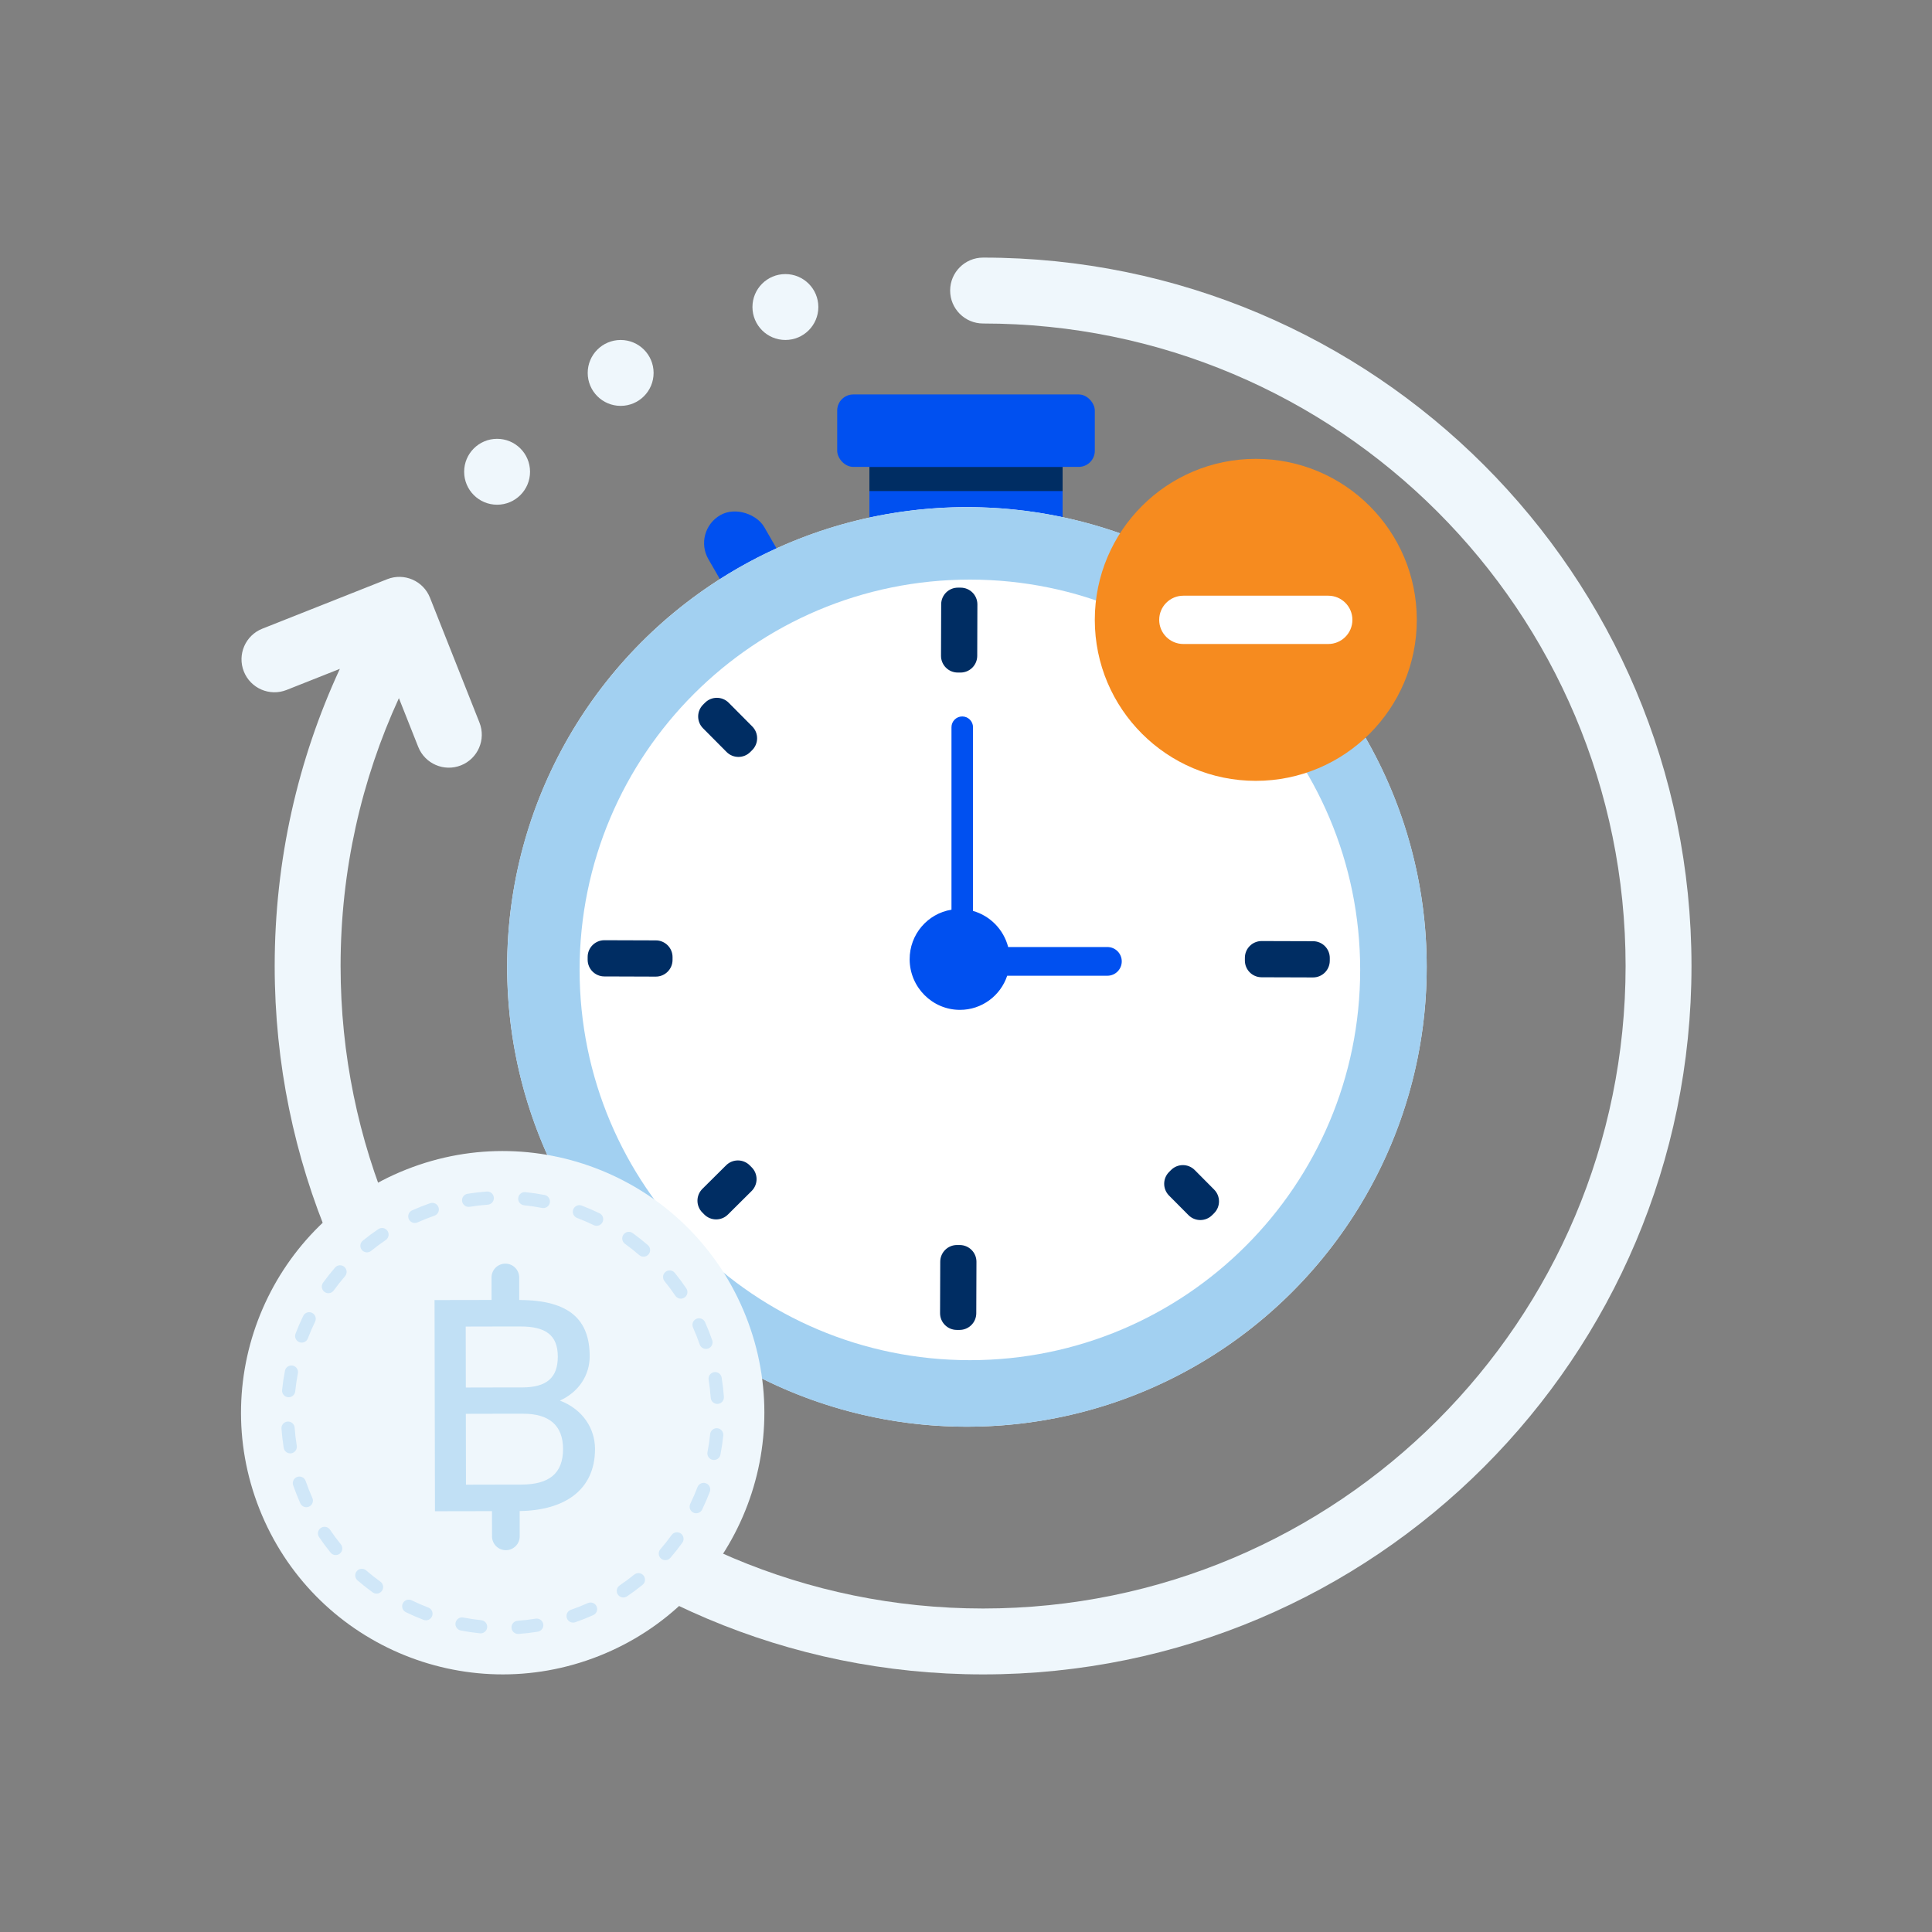 <svg width="240" height="240" viewBox="0 0 240 240" fill="none" xmlns="http://www.w3.org/2000/svg">
<rect x="0" y="0" width="240" height="240" fill="#808080" stroke="none"/>
<path d="M122.123 40.186C166.203 40.186 201.937 75.92 201.937 120C201.937 164.08 166.203 199.814 122.123 199.814C78.043 199.814 42.309 164.08 42.309 120C42.309 108.119 44.903 96.851 49.553 86.726L51.952 92.778C52.784 94.879 55.163 95.908 57.264 95.075C59.366 94.243 60.395 91.864 59.562 89.762L53.414 74.248C52.581 72.146 50.203 71.117 48.101 71.95L32.586 78.098C30.485 78.931 29.456 81.309 30.289 83.411C31.122 85.513 33.5 86.541 35.602 85.708L42.217 83.087C37.022 94.316 34.123 106.824 34.123 120C34.123 168.601 73.522 208 122.123 208C170.724 208 210.123 168.601 210.123 120C210.123 71.399 170.724 32 122.123 32C119.863 32 118.03 33.833 118.03 36.093C118.03 38.353 119.863 40.186 122.123 40.186Z" fill="#EFF7FC"/>
<path d="M97.565 42.233C99.825 42.233 101.658 40.4 101.658 38.139C101.658 35.879 99.825 34.047 97.565 34.047C95.304 34.047 93.472 35.879 93.472 38.139C93.472 40.4 95.304 42.233 97.565 42.233Z" fill="#EFF7FC"/>
<path d="M81.193 46.326C81.193 48.586 79.36 50.419 77.1 50.419C74.839 50.419 73.007 48.586 73.007 46.326C73.007 44.065 74.839 42.233 77.1 42.233C79.36 42.233 81.193 44.065 81.193 46.326Z" fill="#EFF7FC"/>
<path d="M61.751 62.698C64.011 62.698 65.844 60.865 65.844 58.605C65.844 56.344 64.011 54.512 61.751 54.512C59.49 54.512 57.658 56.344 57.658 58.605C57.658 60.865 59.49 62.698 61.751 62.698Z" fill="#EFF7FC"/>
<rect x="108" y="57" width="24" height="24" fill="#0050F0"/>
<rect x="108" y="58" width="24" height="3" fill="#002D63"/>
<rect x="104" y="49" width="32" height="9" rx="2" fill="#0050F0"/>
<rect x="86" y="66" width="8" height="32" rx="4" transform="rotate(-30 86 66)" fill="#0050F0"/>
<rect width="8" height="32" rx="4" transform="matrix(-0.866 -0.5 -0.5 0.866 153.928 66)" fill="#0050F0"/>
<circle cx="120.115" cy="120.115" r="57.115" fill="white"/>
<path fill-rule="evenodd" clip-rule="evenodd" d="M120.115 177.23C151.659 177.23 177.23 151.659 177.23 120.115C177.23 88.571 151.659 63 120.115 63C88.571 63 63 88.571 63 120.115C63 151.659 88.571 177.23 120.115 177.23ZM120.483 168.966C147.259 168.966 168.966 147.259 168.966 120.483C168.966 93.707 147.259 72 120.483 72C93.707 72 72 93.707 72 120.483C72 147.259 93.707 168.966 120.483 168.966Z" fill="#A2D0F1"/>
<path d="M93.44 93.182C94.254 92.373 94.258 91.058 93.45 90.244L90.523 87.298C89.715 86.484 88.4 86.48 87.585 87.288L87.342 87.531C86.528 88.339 86.523 89.655 87.332 90.469L90.258 93.414C91.067 94.228 92.382 94.233 93.196 93.424L93.44 93.182Z" fill="#002D63"/>
<path d="M119 73C117.853 72.996 116.92 73.924 116.916 75.071L116.896 81.462C116.892 82.609 117.82 83.543 118.967 83.546L119.311 83.547C120.458 83.551 121.391 82.624 121.395 81.476L121.415 75.085C121.419 73.938 120.491 73.005 119.344 73.001L119 73Z" fill="#002D63"/>
<path d="M118.885 154.661C117.738 154.657 116.804 155.584 116.8 156.731L116.778 163.122C116.774 164.27 117.701 165.203 118.848 165.207L119.192 165.208C120.339 165.213 121.273 164.286 121.277 163.138L121.299 156.747C121.303 155.6 120.376 154.666 119.229 154.662L118.885 154.661Z" fill="#002D63"/>
<path d="M165.191 119.006C165.194 117.858 164.267 116.925 163.12 116.921L156.729 116.901C155.581 116.898 154.648 117.825 154.644 118.972L154.643 119.316C154.64 120.464 155.567 121.397 156.714 121.4L163.105 121.42C164.253 121.424 165.186 120.497 165.189 119.349L165.191 119.006Z" fill="#002D63"/>
<path d="M83.547 118.903C83.551 117.756 82.624 116.823 81.477 116.819L75.086 116.798C73.938 116.794 73.005 117.721 73.001 118.868L73 119.212C72.996 120.359 73.923 121.293 75.071 121.296L81.462 121.318C82.609 121.321 83.542 120.394 83.546 119.247L83.547 118.903Z" fill="#002D63"/>
<path d="M150.664 87.389C149.856 86.575 148.54 86.57 147.726 87.379L145.3 89.789C144.486 90.598 144.481 91.913 145.29 92.727L145.532 92.971C146.341 93.785 147.656 93.79 148.47 92.981L150.897 90.571C151.711 89.762 151.715 88.447 150.906 87.632L150.664 87.389Z" fill="#002D63"/>
<path d="M93.138 144.767C92.329 143.953 91.014 143.949 90.2 144.758L87.254 147.684C86.44 148.492 86.436 149.808 87.244 150.622L87.487 150.866C88.295 151.68 89.611 151.684 90.425 150.875L93.37 147.949C94.184 147.141 94.189 145.825 93.38 145.011L93.138 144.767Z" fill="#002D63"/>
<path d="M150.816 150.713C151.63 149.904 151.634 148.589 150.825 147.775L148.415 145.348C147.606 144.534 146.291 144.53 145.477 145.338L145.233 145.581C144.419 146.389 144.414 147.705 145.223 148.519L147.634 150.945C148.442 151.759 149.758 151.764 150.572 150.955L150.816 150.713Z" fill="#002D63"/>
<path d="M118.196 113.006C115.236 113.484 112.982 116.067 113 119.189C113.02 122.65 115.824 125.452 119.255 125.449C121.983 125.446 124.295 123.675 125.117 121.209H137.565C138.55 121.209 139.349 120.411 139.349 119.426C139.349 118.441 138.55 117.643 137.565 117.643H125.237C124.679 115.476 123.002 113.76 120.871 113.159V90.338C120.871 89.599 120.272 89 119.534 89C118.795 89 118.196 89.599 118.196 90.338V113.006Z" fill="#0050F0"/>
<path d="M92.661 163.525C99.27 180.213 91.101 199.098 74.413 205.708C57.726 212.317 38.84 204.147 32.231 187.46C25.621 170.773 33.791 151.887 50.478 145.278C67.166 138.668 86.052 146.838 92.661 163.525Z" fill="#EFF7FC"/>
<path fill-rule="evenodd" clip-rule="evenodd" d="M73.915 179.973C73.907 177.466 72.404 175.067 69.553 173.987C71.947 172.893 73.257 170.79 73.253 168.473C73.244 164.035 70.86 161.503 64.5 161.49L64.498 158.693C64.493 157.74 63.728 156.977 62.776 156.974C61.823 156.979 61.06 157.745 61.057 158.696L61.062 161.485L53.98 161.498L54.033 187.731L61.114 187.718L61.12 190.851C61.124 191.805 61.89 192.567 62.841 192.57C63.795 192.565 64.557 191.8 64.56 190.849L64.557 187.708C70.065 187.632 73.926 185.15 73.915 179.973ZM57.852 164.792L61.646 164.783L63.946 164.781L64.641 164.781C67.791 164.773 69.287 165.856 69.293 168.518C69.294 171.143 67.919 172.34 64.878 172.352L63.96 172.352L61.66 172.354L57.866 172.363L57.852 164.792ZM63.978 184.423L64.786 184.419C68.196 184.406 69.949 183.057 69.945 179.993C69.94 177.032 68.177 175.607 64.957 175.617L63.962 175.616L61.663 175.618L57.868 175.627L57.884 184.434L61.679 184.425L63.978 184.423Z" fill="#C1E0F5"/>
<path fill-rule="evenodd" clip-rule="evenodd" d="M51.195 150.354C51.559 150.192 51.929 150.036 52.303 149.888C52.678 149.739 53.053 149.6 53.43 149.469C53.858 149.321 54.325 149.547 54.474 149.975C54.622 150.402 54.396 150.87 53.968 151.018C53.613 151.141 53.259 151.273 52.907 151.412C52.554 151.552 52.206 151.698 51.864 151.851C51.45 152.036 50.965 151.851 50.781 151.437C50.596 151.024 50.782 150.539 51.195 150.354ZM57.407 149.234C57.335 148.787 57.639 148.366 58.086 148.294C58.881 148.166 59.678 148.073 60.472 148.016C60.924 147.983 61.316 148.323 61.349 148.775C61.382 149.226 61.042 149.619 60.59 149.651C59.843 149.705 59.095 149.792 58.347 149.913C57.9 149.985 57.479 149.681 57.407 149.234ZM48.136 152.906C48.389 153.281 48.291 153.79 47.916 154.044C47.288 154.468 46.683 154.918 46.102 155.39C45.75 155.675 45.234 155.622 44.948 155.271C44.663 154.919 44.716 154.403 45.068 154.117C45.686 153.615 46.33 153.137 46.997 152.686C47.372 152.432 47.882 152.531 48.136 152.906ZM64.374 148.823C64.421 148.373 64.824 148.046 65.275 148.093C66.074 148.176 66.867 148.294 67.652 148.445C68.096 148.531 68.387 148.961 68.301 149.406C68.215 149.851 67.785 150.141 67.34 150.055C66.602 149.912 65.856 149.802 65.105 149.723C64.654 149.676 64.327 149.273 64.374 148.823ZM42.777 157.377C43.119 157.673 43.157 158.191 42.861 158.534C42.367 159.105 41.899 159.697 41.459 160.306C41.194 160.673 40.681 160.756 40.314 160.491C39.947 160.226 39.864 159.713 40.13 159.346C40.598 158.698 41.095 158.069 41.62 157.461C41.916 157.119 42.434 157.081 42.777 157.377ZM71.21 150.236C71.371 149.814 71.845 149.602 72.268 149.763C73.016 150.049 73.752 150.367 74.473 150.717C74.881 150.915 75.051 151.405 74.853 151.813C74.655 152.22 74.165 152.39 73.757 152.192C73.079 151.863 72.387 151.564 71.683 151.295C71.26 151.133 71.048 150.659 71.21 150.236ZM38.763 163.088C39.17 163.285 39.34 163.776 39.143 164.183C38.814 164.861 38.514 165.554 38.245 166.258C38.084 166.681 37.61 166.893 37.187 166.731C36.764 166.57 36.552 166.096 36.714 165.673C36.999 164.924 37.318 164.188 37.667 163.468C37.865 163.06 38.355 162.89 38.763 163.088ZM77.45 153.364C77.715 152.997 78.228 152.914 78.595 153.179C79.243 153.647 79.872 154.145 80.479 154.67C80.822 154.966 80.859 155.484 80.563 155.826C80.267 156.169 79.749 156.206 79.407 155.91C78.836 155.416 78.244 154.949 77.635 154.509C77.267 154.243 77.185 153.731 77.45 153.364ZM36.356 169.64C36.801 169.726 37.092 170.156 37.006 170.601C36.863 171.339 36.752 172.085 36.674 172.836C36.627 173.286 36.224 173.613 35.773 173.566C35.323 173.52 34.996 173.117 35.043 172.666C35.126 171.867 35.244 171.074 35.396 170.289C35.482 169.845 35.912 169.554 36.356 169.64ZM35.725 176.592C36.177 176.559 36.569 176.899 36.602 177.35C36.656 178.097 36.742 178.846 36.863 179.594C36.935 180.041 36.631 180.462 36.184 180.534C35.737 180.606 35.316 180.302 35.244 179.855C35.116 179.059 35.024 178.263 34.966 177.468C34.934 177.017 35.273 176.624 35.725 176.592ZM82.67 157.998C83.021 157.712 83.538 157.766 83.823 158.117C84.326 158.736 84.804 159.379 85.255 160.047C85.509 160.422 85.41 160.932 85.035 161.185C84.66 161.439 84.15 161.34 83.897 160.965C83.472 160.338 83.023 159.733 82.551 159.151C82.265 158.8 82.319 158.283 82.67 157.998ZM86.503 163.83C86.917 163.646 87.402 163.831 87.586 164.245C87.749 164.609 87.904 164.978 88.053 165.353C88.201 165.727 88.341 166.103 88.471 166.48C88.62 166.907 88.394 167.374 87.966 167.523C87.538 167.672 87.071 167.445 86.922 167.017C86.799 166.663 86.668 166.309 86.528 165.956C86.389 165.604 86.242 165.256 86.089 164.913C85.904 164.5 86.09 164.015 86.503 163.83ZM36.925 183.467C37.353 183.318 37.82 183.545 37.968 183.973C38.092 184.327 38.223 184.681 38.363 185.034C38.502 185.386 38.649 185.734 38.802 186.077C38.987 186.49 38.801 186.975 38.388 187.16C37.974 187.344 37.489 187.159 37.305 186.745C37.142 186.381 36.986 186.012 36.838 185.637C36.69 185.263 36.55 184.887 36.42 184.51C36.271 184.083 36.497 183.615 36.925 183.467ZM88.707 170.456C89.154 170.384 89.575 170.688 89.647 171.135C89.775 171.931 89.867 172.727 89.925 173.522C89.957 173.973 89.618 174.366 89.166 174.398C88.714 174.431 88.322 174.091 88.289 173.64C88.235 172.893 88.148 172.144 88.028 171.396C87.956 170.949 88.26 170.528 88.707 170.456ZM39.856 189.805C40.231 189.551 40.741 189.65 40.995 190.025C41.419 190.652 41.868 191.257 42.34 191.839C42.626 192.19 42.572 192.707 42.221 192.992C41.87 193.278 41.353 193.224 41.068 192.873C40.565 192.254 40.087 191.611 39.636 190.943C39.382 190.568 39.481 190.058 39.856 189.805ZM44.328 195.164C44.624 194.821 45.142 194.783 45.484 195.08C46.055 195.574 46.647 196.041 47.257 196.481C47.623 196.747 47.706 197.259 47.441 197.626C47.176 197.993 46.663 198.076 46.296 197.811C45.648 197.343 45.019 196.845 44.412 196.32C44.069 196.024 44.032 195.506 44.328 195.164ZM89.118 177.424C89.568 177.47 89.895 177.873 89.848 178.324C89.765 179.123 89.647 179.916 89.495 180.701C89.409 181.145 88.979 181.436 88.535 181.35C88.09 181.264 87.799 180.834 87.885 180.389C88.028 179.651 88.139 178.905 88.217 178.154C88.264 177.704 88.667 177.377 89.118 177.424ZM50.038 199.177C50.236 198.77 50.726 198.6 51.133 198.798C51.812 199.127 52.504 199.426 53.208 199.695C53.631 199.857 53.843 200.331 53.681 200.753C53.52 201.176 53.046 201.388 52.623 201.227C51.874 200.941 51.139 200.623 50.418 200.273C50.01 200.075 49.84 199.585 50.038 199.177ZM87.704 184.259C88.127 184.42 88.339 184.894 88.177 185.317C87.892 186.066 87.573 186.801 87.224 187.522C87.026 187.93 86.535 188.1 86.128 187.902C85.721 187.705 85.551 187.214 85.748 186.807C86.077 186.129 86.377 185.436 86.646 184.732C86.807 184.309 87.281 184.097 87.704 184.259ZM56.59 201.584C56.676 201.139 57.106 200.849 57.551 200.935C58.289 201.078 59.035 201.188 59.786 201.267C60.236 201.314 60.564 201.717 60.517 202.167C60.47 202.617 60.067 202.944 59.616 202.897C58.817 202.814 58.024 202.696 57.239 202.545C56.795 202.459 56.504 202.028 56.59 201.584ZM84.577 190.499C84.944 190.764 85.027 191.277 84.761 191.644C84.293 192.292 83.796 192.921 83.271 193.529C82.975 193.871 82.457 193.909 82.114 193.613C81.772 193.317 81.734 192.799 82.03 192.456C82.524 191.885 82.992 191.293 83.432 190.684C83.697 190.317 84.21 190.234 84.577 190.499ZM63.542 202.215C63.509 201.764 63.849 201.371 64.301 201.339C65.048 201.285 65.796 201.198 66.544 201.077C66.991 201.005 67.412 201.309 67.484 201.756C67.556 202.203 67.252 202.624 66.805 202.696C66.01 202.824 65.213 202.917 64.419 202.974C63.967 203.007 63.575 202.667 63.542 202.215ZM79.943 195.719C80.228 196.071 80.175 196.587 79.823 196.873C79.205 197.375 78.561 197.853 77.894 198.304C77.519 198.558 77.009 198.459 76.755 198.084C76.502 197.709 76.6 197.2 76.975 196.946C77.603 196.522 78.208 196.072 78.79 195.6C79.141 195.315 79.657 195.368 79.943 195.719ZM70.418 201.015C70.269 200.588 70.495 200.12 70.923 199.972C71.278 199.849 71.632 199.717 71.984 199.578C72.337 199.438 72.684 199.292 73.027 199.139C73.441 198.954 73.926 199.139 74.11 199.553C74.295 199.966 74.109 200.451 73.696 200.636C73.332 200.798 72.962 200.954 72.588 201.102C72.213 201.251 71.838 201.39 71.461 201.521C71.033 201.669 70.566 201.443 70.418 201.015Z" fill="#D0E7F8"/>
<path d="M176 77C176 88.046 167.046 97 156 97C144.954 97 136 88.046 136 77C136 65.954 144.954 57 156 57C167.046 57 176 65.954 176 77Z" fill="#F68B1F"/>
<path d="M144 77C144 75.343 145.343 74 147 74H165C166.657 74 168 75.343 168 77C168 78.657 166.657 80 165 80H147C145.343 80 144 78.657 144 77Z" fill="white"/>
</svg>
